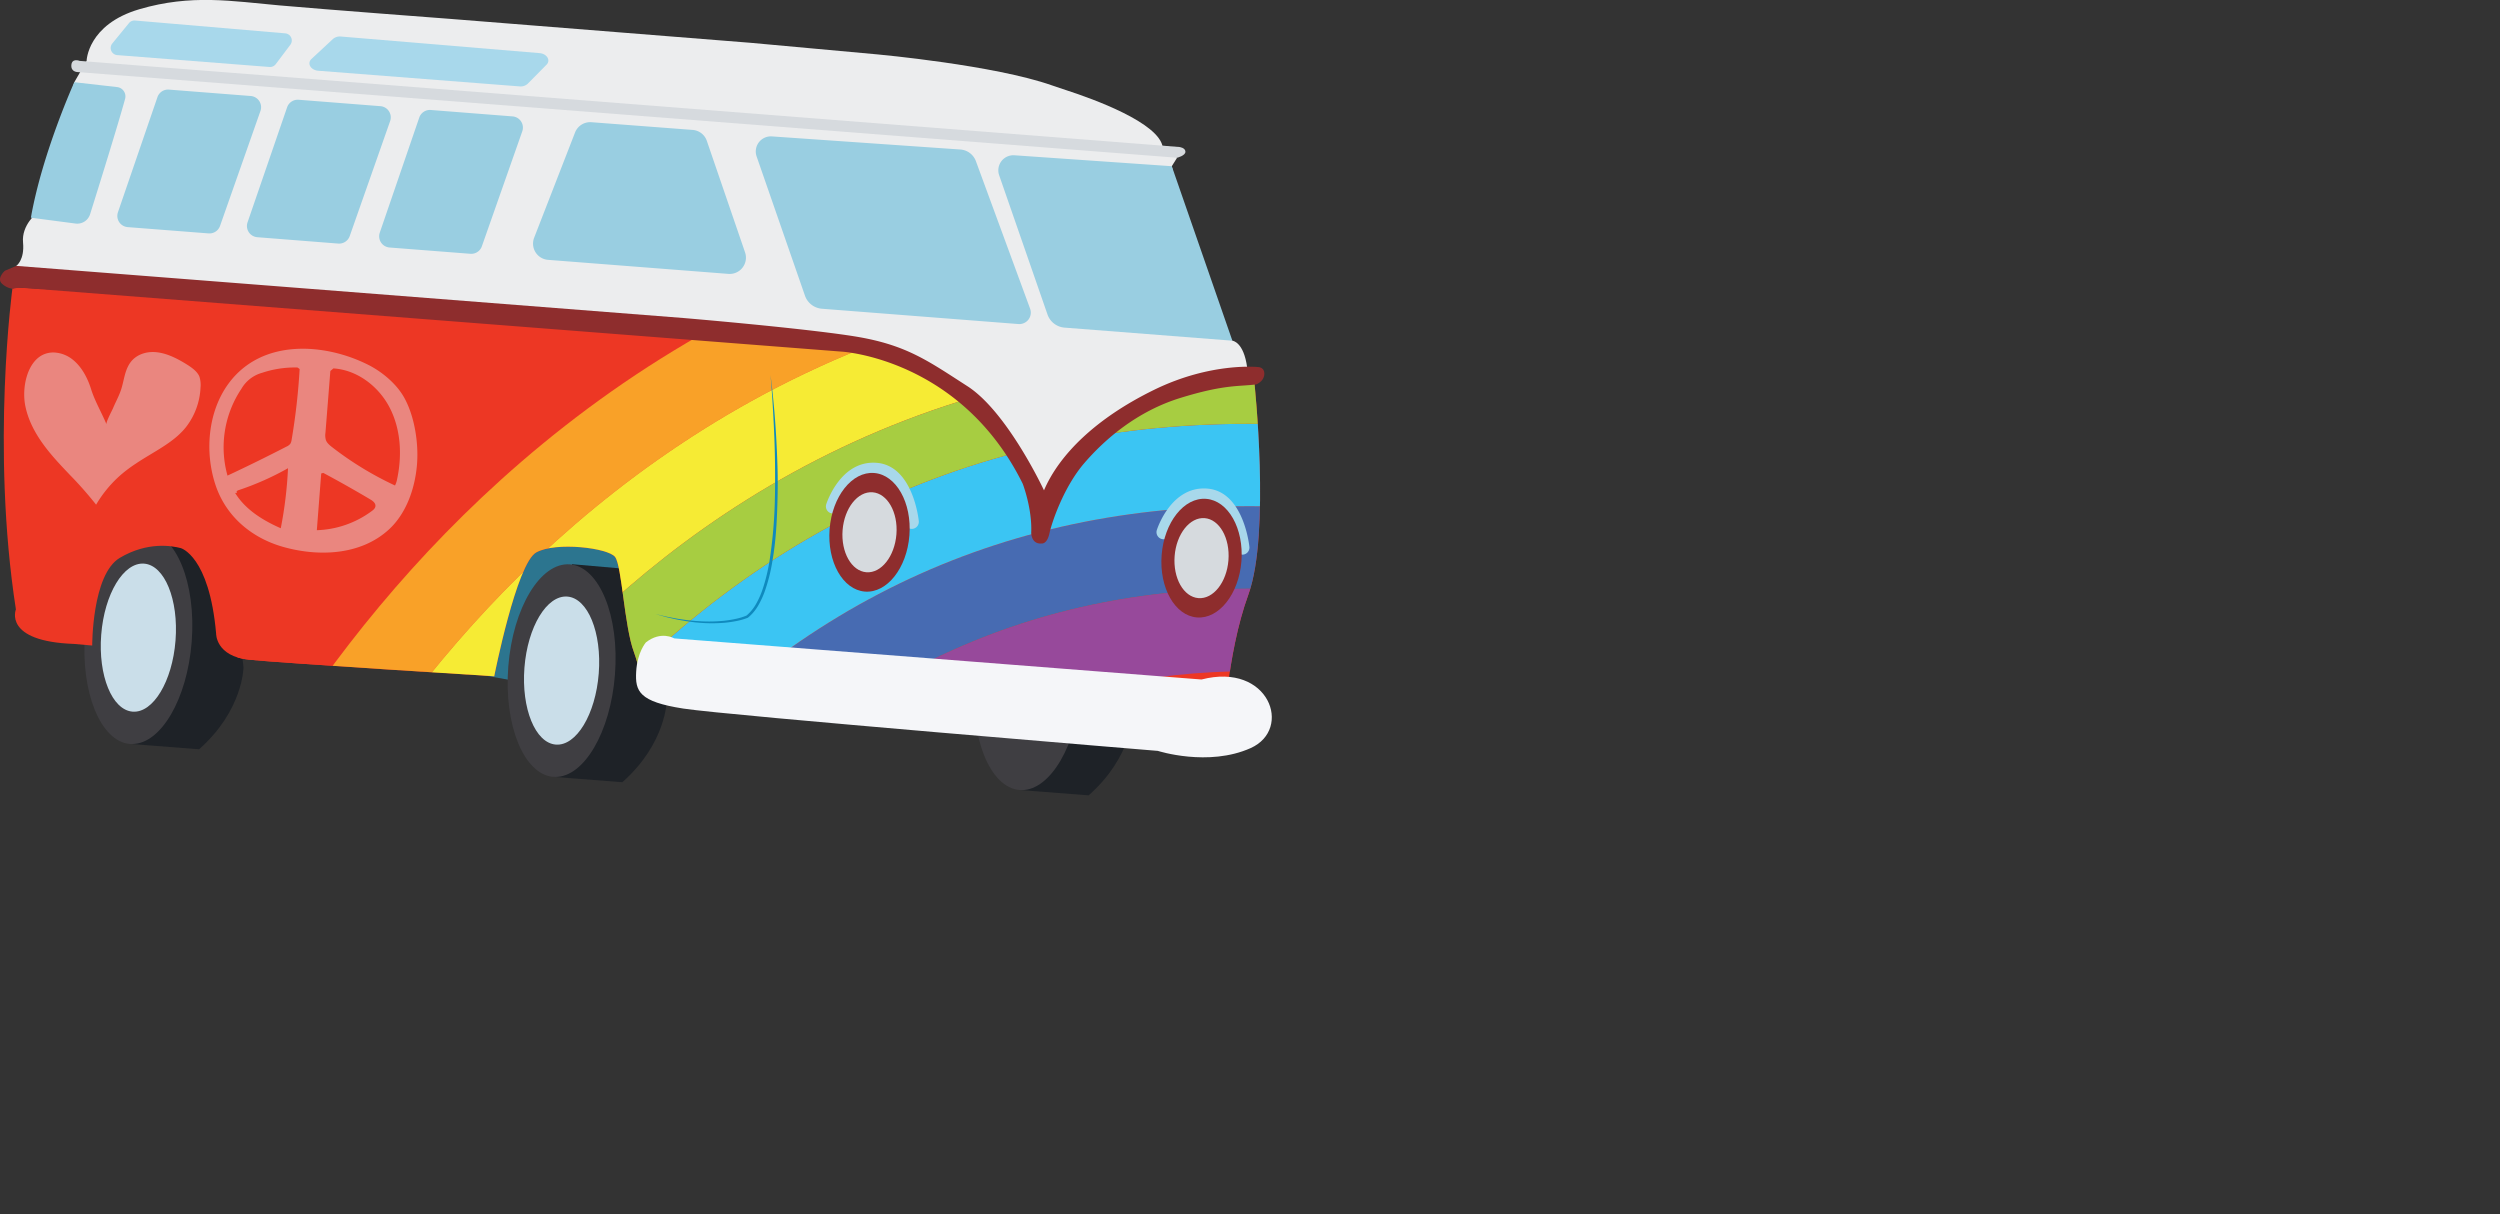 <svg xmlns="http://www.w3.org/2000/svg" xmlns:xlink="http://www.w3.org/1999/xlink" viewBox="0 0 1642.2 797.75"><rect x="0" y="0" width="1642.2" height="797.75" fill="#333333" stroke="none"/><defs><style>.cls-1{fill:none;}.cls-2{fill:#ecedee;}.cls-3{fill:#2c758f;}.cls-4{fill:#1e2227;}.cls-5{fill:#3f3e42;}.cls-6{fill:#cadee9;}.cls-7{fill:#ed3724;}.cls-8{clip-path:url(#clip-path);}.cls-9{fill:#97499b;}.cls-10{fill:#476bb2;}.cls-11{fill:#f9a128;}.cls-12{fill:#f6eb34;}.cls-13{fill:#3bc5f3;}.cls-14{fill:#a7cd41;}.cls-15{fill:#99cee1;}.cls-16{fill:#a8d8eb;}.cls-17{fill:#d6dade;}.cls-18{fill:#8e2d2d;}.cls-19{fill:#0f8abe;}.cls-20{fill:#f5f6f9;}.cls-21{fill:#ea867f;}</style><clipPath id="clip-path"><path class="cls-1" d="M8.26,188.66S-6.11,293.28,10.44,400.31c0,0-8.59,21,38.13,22.67l12,1.06s-.18-46.71,18.12-57.59,34.42-7.87,40.06-6.41c0,0,18.72,5,23.21,56.1,0,0-.37,15,21.69,17.22s161,10.87,161,10.87S339.3,370,352.26,362.85s47.28-2.92,51.78,3,6,45.47,12.39,62.57,2.42,34.47,57.14,38.7S803.7,483.19,803.7,483.19s1.69-52.46,16.34-92.66,3.88-139.88,3.88-139.88S736.5,240.72,687,335c0,0-33.77-99.65-128.81-110.43S8.26,188.66,8.26,188.66Z"/></clipPath></defs><title>Asset 57</title><g id="Layer_2" data-name="Layer 2"><g id="Layer_6" data-name="Layer 6"><path class="cls-2" d="M48.81,54,56.89,40s.52-23.9,34.65-33.94,61-5.28,92-2.52,111.8,8.83,111.8,8.83L493.2,28.13l83.56,7.64s76.47,7,114.29,20.33c3.34,1.19,6.67,2.29,10.05,3.38,16.47,5.36,60.77,21.21,62.73,37.5l9.42,6.59-3.53,5.62,23.16,98.14,16.64,16.47s7.5.59,9.74,17.79S742.17,410,742.17,410l-732-228.81.52-6.53s5.55-3.76,4.45-15.36,9.25-19.53,9.25-19.53Z"/><polygon class="cls-3" points="335.15 446.71 310.35 442.27 353.2 354.19 415.93 358.52 415.74 373.72 335.15 446.71"/><path class="cls-4" d="M408.79,513.83l-45.31-3.53,12.26-139.69,52.46,4.57L438,460S437.77,488.23,408.79,513.83Z"/><path class="cls-5" d="M403.94,443.24c-2.92,37.63-20.26,67.14-39.08,67.12q-.69,0-1.38-.06c-19.34-1.5-32.6-34-29.59-72.51s21.11-68.57,40.46-67.07S407,404.7,403.94,443.24Z"/><ellipse class="cls-6" cx="368.92" cy="440.51" rx="48.76" ry="24.48" transform="translate(-98.91 774.12) rotate(-85.55)"/><path class="cls-4" d="M715.11,522.46l-45.31-3.53,12.25-139.69,52.46,4.57,9.79,84.79S744.09,496.86,715.11,522.46Z"/><path class="cls-5" d="M710.26,451.87C707.33,489.5,690,519,671.18,519q-.69,0-1.38-.06c-19.35-1.5-32.6-34-29.6-72.51s21.12-68.57,40.47-67.07S713.26,413.33,710.26,451.87Z"/><path class="cls-4" d="M130.77,492.19l-45.31-3.53L97.72,349l52.45,4.57,9.79,84.8S159.75,466.59,130.77,492.19Z"/><path class="cls-5" d="M125.92,421.59c-2.93,37.63-20.26,67.14-39.08,67.12-.46,0-.92,0-1.38,0-19.35-1.51-32.6-34-29.6-72.52S77,347.57,96.33,349.07,128.92,383.05,125.92,421.59Z"/><ellipse class="cls-6" cx="90.89" cy="418.87" rx="48.76" ry="24.48" transform="translate(-333.77 476.97) rotate(-85.55)"/><path class="cls-7" d="M8.26,188.66S-6.11,293.28,10.44,400.31c0,0-8.59,21,38.13,22.67l12,1.06s-.18-46.71,18.12-57.59,34.42-7.87,40.06-6.41c0,0,18.72,5,23.21,56.1,0,0-.37,15,21.69,17.22s161,10.87,161,10.87S339.3,370,352.26,362.85s47.28-2.92,51.78,3,6,45.47,12.39,62.57,2.42,34.47,57.14,38.7S803.7,483.19,803.7,483.19s1.69-52.46,16.34-92.66,3.88-139.88,3.88-139.88S736.5,240.72,687,335c0,0-33.77-99.65-128.81-110.43S8.26,188.66,8.26,188.66Z"/><g class="cls-8"><path class="cls-9" d="M866.23,388.49C706,376,570.8,429.31,464.27,546.87,413.74,602.64,380.76,661.51,363,698.15l58.43,4.55c17.44-32.91,44.79-77.37,82.94-119.48,94.7-104.51,215-151.87,357.65-140.77S1116.21,519,1193.58,636.88c31.13,47.43,51.27,95.63,63.42,130.87l58.46,4.56c-11.87-38.94-35.33-102.2-76.62-165.13C1151.79,474.54,1026.43,401,866.23,388.49Z"/><path class="cls-7" d="M1634.48,754.54c-1.16-6.51-29.66-161.11-132.08-317.93C1404,285.94,1218,101,890.6,75.5S350.82,203.94,230.28,337.56C104.69,476.8,52.72,625,50.58,631.23L36.27,672.71,92,677.05l9.72-28.17c2-5.8,50.47-144,168.72-275.06C382.87,249.22,581,105.68,886.4,129.46s478.93,196.25,570.68,336.74c96.45,147.69,123,291.8,124.12,297.86l5.24,29.34,55.76,4.35Z"/><path class="cls-10" d="M870.43,334.53c-177.76-13.85-327.91,45.37-446.27,176C359.48,581.92,321.57,657.1,305.38,693.66L363,698.15c17.75-36.64,50.73-95.51,101.26-151.28C570.8,429.31,706,376,866.23,388.49s285.56,86.05,372.61,218.69c41.29,62.93,64.75,126.19,76.62,165.13l57.63,4.48c-10.32-38.61-36.13-118.75-89-199.31C1187.37,430.11,1048.2,348.37,870.43,334.53Z"/><path class="cls-11" d="M1457.08,466.2c-91.75-140.49-265.24-313-570.68-336.74S382.87,249.22,270.47,373.82C152.22,504.91,103.75,643.08,101.75,648.88L92,677.05l55.76,4.34,5.13-14.85c1.85-5.4,46.84-133.52,157.75-256.47,104.25-115.57,288-248.72,571.53-226.64s444.45,182.05,529.57,312.37c90.54,138.65,115.15,272.18,116.15,277.8l2.77,15.46,55.75,4.34-5.24-29.34C1580.12,758,1553.53,613.89,1457.08,466.2Z"/><path class="cls-12" d="M1411.77,495.8c-85.12-130.32-246.08-290.3-529.57-312.37S414.92,294.5,310.67,410.07C199.76,533,154.77,661.14,152.92,666.54l-5.13,14.85L210,686.24l-5.92-2c1.72-5,43.24-123.08,146.78-237.86C447,339.77,616.45,217,878,237.39s410,167.86,488.45,288c84.52,129.43,107.26,252.54,108.19,257.71l-6.18,1.11,62.23,4.84-2.77-15.46C1526.92,768,1502.31,634.45,1411.77,495.8Z"/><path class="cls-13" d="M874.64,280.56C679.3,265.35,514.24,330.5,384.05,474.19c-82.14,90.65-123.91,185.79-135.57,215l56.9,4.43c16.19-36.56,54.1-111.74,118.78-183.13,118.36-130.63,268.51-189.85,446.27-176s316.94,95.58,413.66,243c52.87,80.56,78.68,160.7,89,199.31l56.9,4.43c-7-30.7-33.53-131.16-100.65-233.43C1223,385.68,1070,295.77,874.64,280.56Z"/><path class="cls-14" d="M1366.45,525.4C1288,405.25,1139.55,257.75,878,237.39S447,339.77,350.86,446.33C247.32,561.11,205.8,679.22,204.08,684.19l5.92,2,38.48,3c11.66-29.25,53.43-124.39,135.57-215C514.24,330.5,679.3,265.35,874.64,280.56S1223,385.68,1329.34,547.79C1396.46,650.06,1423,750.52,1430,781.22l38.47,3,6.18-1.11C1473.71,777.94,1451,654.83,1366.45,525.4Z"/></g><path class="cls-15" d="M497,102.75l31.75,91.44a12.88,12.88,0,0,0,11.17,8.62L669,212.86a7.53,7.53,0,0,0,7.65-10.1l-35.6-96.89a11.73,11.73,0,0,0-10.2-7.66L507.06,89.6A9.92,9.92,0,0,0,497,102.75Z"/><path class="cls-15" d="M666.39,102a9.91,9.91,0,0,0-10.06,13.14l31.75,91.45a12.91,12.91,0,0,0,11.18,8.62l110.26,8.58-39.8-114.61Z"/><path class="cls-15" d="M103.42,63.82,77.47,139.43a7.39,7.39,0,0,0,6.41,9.76L137,153.32a7.36,7.36,0,0,0,7.53-4.91l26.56-75.54a7.39,7.39,0,0,0-6.39-9.81L111,58.86A7.37,7.37,0,0,0,103.42,63.82Z"/><path class="cls-15" d="M188.61,70.45l-26,75.61a7.39,7.39,0,0,0,6.41,9.76L222.18,160a7.38,7.38,0,0,0,7.54-4.92l26.55-75.53a7.38,7.38,0,0,0-6.39-9.81l-53.71-4.21A7.4,7.4,0,0,0,188.61,70.45Z"/><path class="cls-15" d="M275.41,77.21l-25.94,75.61a7.38,7.38,0,0,0,6.41,9.76l53.1,4.13a7.38,7.38,0,0,0,7.54-4.91l26.55-75.54a7.37,7.37,0,0,0-6.38-9.8L283,72.25A7.4,7.4,0,0,0,275.41,77.21Z"/><path class="cls-15" d="M388.52,80.28,455,85.34a10.68,10.68,0,0,1,9.3,7.19l25.12,73.26a10.69,10.69,0,0,1-10.94,14.12L360,170.69a10.69,10.69,0,0,1-9.13-14.53l26.86-69.1A10.68,10.68,0,0,1,388.52,80.28Z"/><path class="cls-15" d="M48.81,54s-21,46.37-28.52,89l29.3,3.84a8.83,8.83,0,0,0,9.59-6.12c5.26-16.77,18.35-58.78,23-75.79a6.16,6.16,0,0,0-5.28-7.73Z"/><path class="cls-16" d="M73.77,28.55,84.71,15.18a4.69,4.69,0,0,1,4-1.7l98.67,8.43a4.69,4.69,0,0,1,3.35,7.49l-9.59,12.73A4.7,4.7,0,0,1,177.06,44L77,36.2A4.69,4.69,0,0,1,73.77,28.55Z"/><path class="cls-16" d="M204.59,38.74,218.7,25.61A7,7,0,0,1,224,24l130.42,10.9c4.86.4,7.46,4.69,4.6,7.59L346.66,55a6.84,6.84,0,0,1-5.38,1.75L209.09,46.48C204.1,46.09,201.5,41.62,204.59,38.74Z"/><path class="cls-17" d="M52.38,40l722.3,56.56s3.92.42,4,3.06-5.45,4-5.45,4L51.38,47.37s-4.88.22-4.51-4.62S52.38,40,52.38,40Z"/><path class="cls-18" d="M10.73,174.65l-7.52,3.19s-5.51,4.92-2.09,8.32a12.64,12.64,0,0,0,7.62,3.59s1.75-1,7.34-.57l537,41.81s78.08,4.53,118.72,86.76c0,0,6.3,16.33,5.58,32.2,0,0,0,7.68,6.86,7.05,0,0,3.54.7,5.14-6.72s9.48-30.55,22.89-46.09,34.49-34,63.27-42.85,37.74-7.36,49.6-8.82c0,0,5-1.79,5.35-6.53s-3.88-4.85-3.88-4.85-30.9-3.5-68.65,15-62,42.17-72.19,65.94c0,0-24-51.51-50.31-68.41S595,226.17,560,220.73s-111.23-11.85-111.23-11.85Z"/><path class="cls-16" d="M598.55,347.4a4.64,4.64,0,0,1-4.26-4.16c0-.29-3.15-28.7-19.17-29.95-16.28-1.27-23.45,20.56-23.52,20.78a4.65,4.65,0,1,1-8.86-2.83c.38-1.19,9.56-29.06,33.1-27.22,23.75,1.84,27.55,36.79,27.7,38.28a4.65,4.65,0,0,1-4.15,5.09A4.73,4.73,0,0,1,598.55,347.4Z"/><path class="cls-16" d="M815.71,364.31a4.65,4.65,0,0,1-4.26-4.16c0-.29-3.15-28.71-19.17-29.95C776,328.93,768.83,350.76,768.76,351a4.65,4.65,0,1,1-8.86-2.83c.38-1.19,9.55-29.06,33.1-27.23,23.75,1.85,27.55,36.8,27.7,38.29a4.65,4.65,0,0,1-4.15,5.09A4.74,4.74,0,0,1,815.71,364.31Z"/><ellipse class="cls-17" cx="571.95" cy="351.04" rx="31.42" ry="20.29" transform="translate(177.57 894.01) rotate(-85.55)"/><path class="cls-18" d="M574.19,310.7c-14.47-1.13-27.56,15.39-29.24,36.9s8.7,39.85,23.18,41,27.56-15.4,29.24-36.9S588.66,311.82,574.19,310.7Zm-5.08,65.2c-9.76-.76-16.76-13.13-15.63-27.64s10-25.65,19.72-24.89S590,336.51,588.84,351,578.88,376.66,569.11,375.9Z"/><ellipse class="cls-17" cx="790.05" cy="368.02" rx="31.42" ry="20.29" transform="translate(361.82 1127.12) rotate(-85.55)"/><path class="cls-18" d="M792.3,327.68c-14.48-1.13-27.57,15.39-29.24,36.9s8.7,39.85,23.17,41,27.57-15.39,29.24-36.9S806.77,328.81,792.3,327.68Zm-5.08,65.21c-9.76-.76-16.76-13.14-15.63-27.65s10-25.65,19.72-24.89,16.76,13.14,15.63,27.65S797,393.65,787.22,392.89Z"/><path class="cls-19" d="M506.14,246.41c.9,6.74,1.58,13.5,2.21,20.26s1.12,13.54,1.51,20.33.69,13.57.88,20.37.17,13.6,0,20.4-.41,13.6-.92,20.4a204.31,204.31,0,0,1-2.42,20.3,115.34,115.34,0,0,1-5,19.88,56.47,56.47,0,0,1-4.33,9.38,28.62,28.62,0,0,1-6.75,8l-.08.07-.07,0a40.35,40.35,0,0,1-7.53,2.16,71.38,71.38,0,0,1-7.66,1.11,99.11,99.11,0,0,1-15.41.09l-3.84-.32-3.81-.5-1.91-.26c-.63-.09-1.26-.22-1.89-.33l-3.78-.68c-2.51-.49-5-1.12-7.49-1.67l-7.39-2.08,7.46,1.76c2.51.47,5,1,7.52,1.43l3.79.55c.63.09,1.25.2,1.89.28l1.9.19,3.8.37,3.81.22a97.73,97.73,0,0,0,15.21-.38,74.28,74.28,0,0,0,7.48-1.23,39.6,39.6,0,0,0,7.15-2.2l-.16.1a28.12,28.12,0,0,0,6.26-7.56,54.69,54.69,0,0,0,4.14-9.11,114.83,114.83,0,0,0,4.81-19.59A306.7,306.7,0,0,0,509,327.73c.18-6.78.17-13.55.12-20.33s-.22-13.57-.48-20.34C508.07,273.5,507.31,259.94,506.14,246.41Z"/><path class="cls-20" d="M424.26,422s-5.64,6.4-6.37,19.25,1.9,19.68,30.93,24.19,311.73,27.8,311.73,27.8,33.14,10.67,61-1.84,12.09-56.55-32.31-45.05l-346.36-27S434.26,414.1,424.26,422Z"/><path class="cls-21" d="M265.18,260.61c-5.16-8.93-14.66-16.66-23.37-21-28.22-14.19-69.71-17.55-91.69,12.36-13.5,18.37-15.71,44.62-8.7,66.16s24.37,35.28,44.18,41c22.62,6.51,50.82,6.1,69.84-11.3,11-10.09,17.09-26.07,18.47-42.6C275.11,290.89,272.21,272.74,265.18,260.61ZM184.43,347c-11.76-5.17-23.31-12.26-30-23.24l1.47.16c-.49-.11-.61-.82-.32-1.23a2.3,2.3,0,0,1,1.27-.76,184.71,184.71,0,0,0,32.34-14.37A268.35,268.35,0,0,1,184.43,347Zm7.13-58.12a6.53,6.53,0,0,1-.85,2.61,6.39,6.39,0,0,1-2.52,1.88q-19.19,9.9-38.75,19.05a69,69,0,0,1,9.13-57,22.63,22.63,0,0,1,13.65-10.55,67.66,67.66,0,0,1,23.24-3.46l1.37,1A423,423,0,0,1,191.56,288.89Zm52.67,46.81a63.94,63.94,0,0,1-36.11,12.59L211,311l1.37-.35Q228,319,243.14,328c1.75,1,3.73,2.55,3.47,4.56C246.43,333.93,245.3,334.9,244.23,335.7Zm15.24-16.78a216.26,216.26,0,0,1-41.3-25.17c-1.67-1.3-3.4-2.72-4.11-4.71a11.53,11.53,0,0,1-.28-4.76Q215.4,264,217,243.7L219,242c15.81,1,30,12,37.16,26.14s8,30.88,4.74,46.4A15.83,15.83,0,0,1,259.47,318.92Z"/><path class="cls-21" d="M63.13,331.51a242.44,242.44,0,0,0-17.34-19.67c-2.14-2.26-4.35-4.59-6.46-6.88-9.45-10.27-19.52-22.82-22.65-38.06-2.48-12,1-28.31,11-33.6a15.78,15.78,0,0,1,8.68-1.7,21.2,21.2,0,0,1,11.79,4.94c5.6,4.65,9.39,11.71,11.71,19.17,2.38,7.62,6.84,15.21,10.1,23-.53-1.27,3.65-9.06,4.27-10.53,1.67-4,3.91-8,5.28-12.14,2.14-6.5,2.38-13.6,6.94-18.94,3.53-4.12,9.4-6.29,15.71-5.8,5.84.48,12,2.84,19.88,7.68,3.74,2.28,7.73,5.09,9,8.58a18.24,18.24,0,0,1,.68,7,45.66,45.66,0,0,1-9.55,26C116.26,288,108,293,99.22,298.28,92.13,302.56,84.8,307,78.1,313.05A79.38,79.38,0,0,0,63.13,331.51Z"/></g></g></svg>